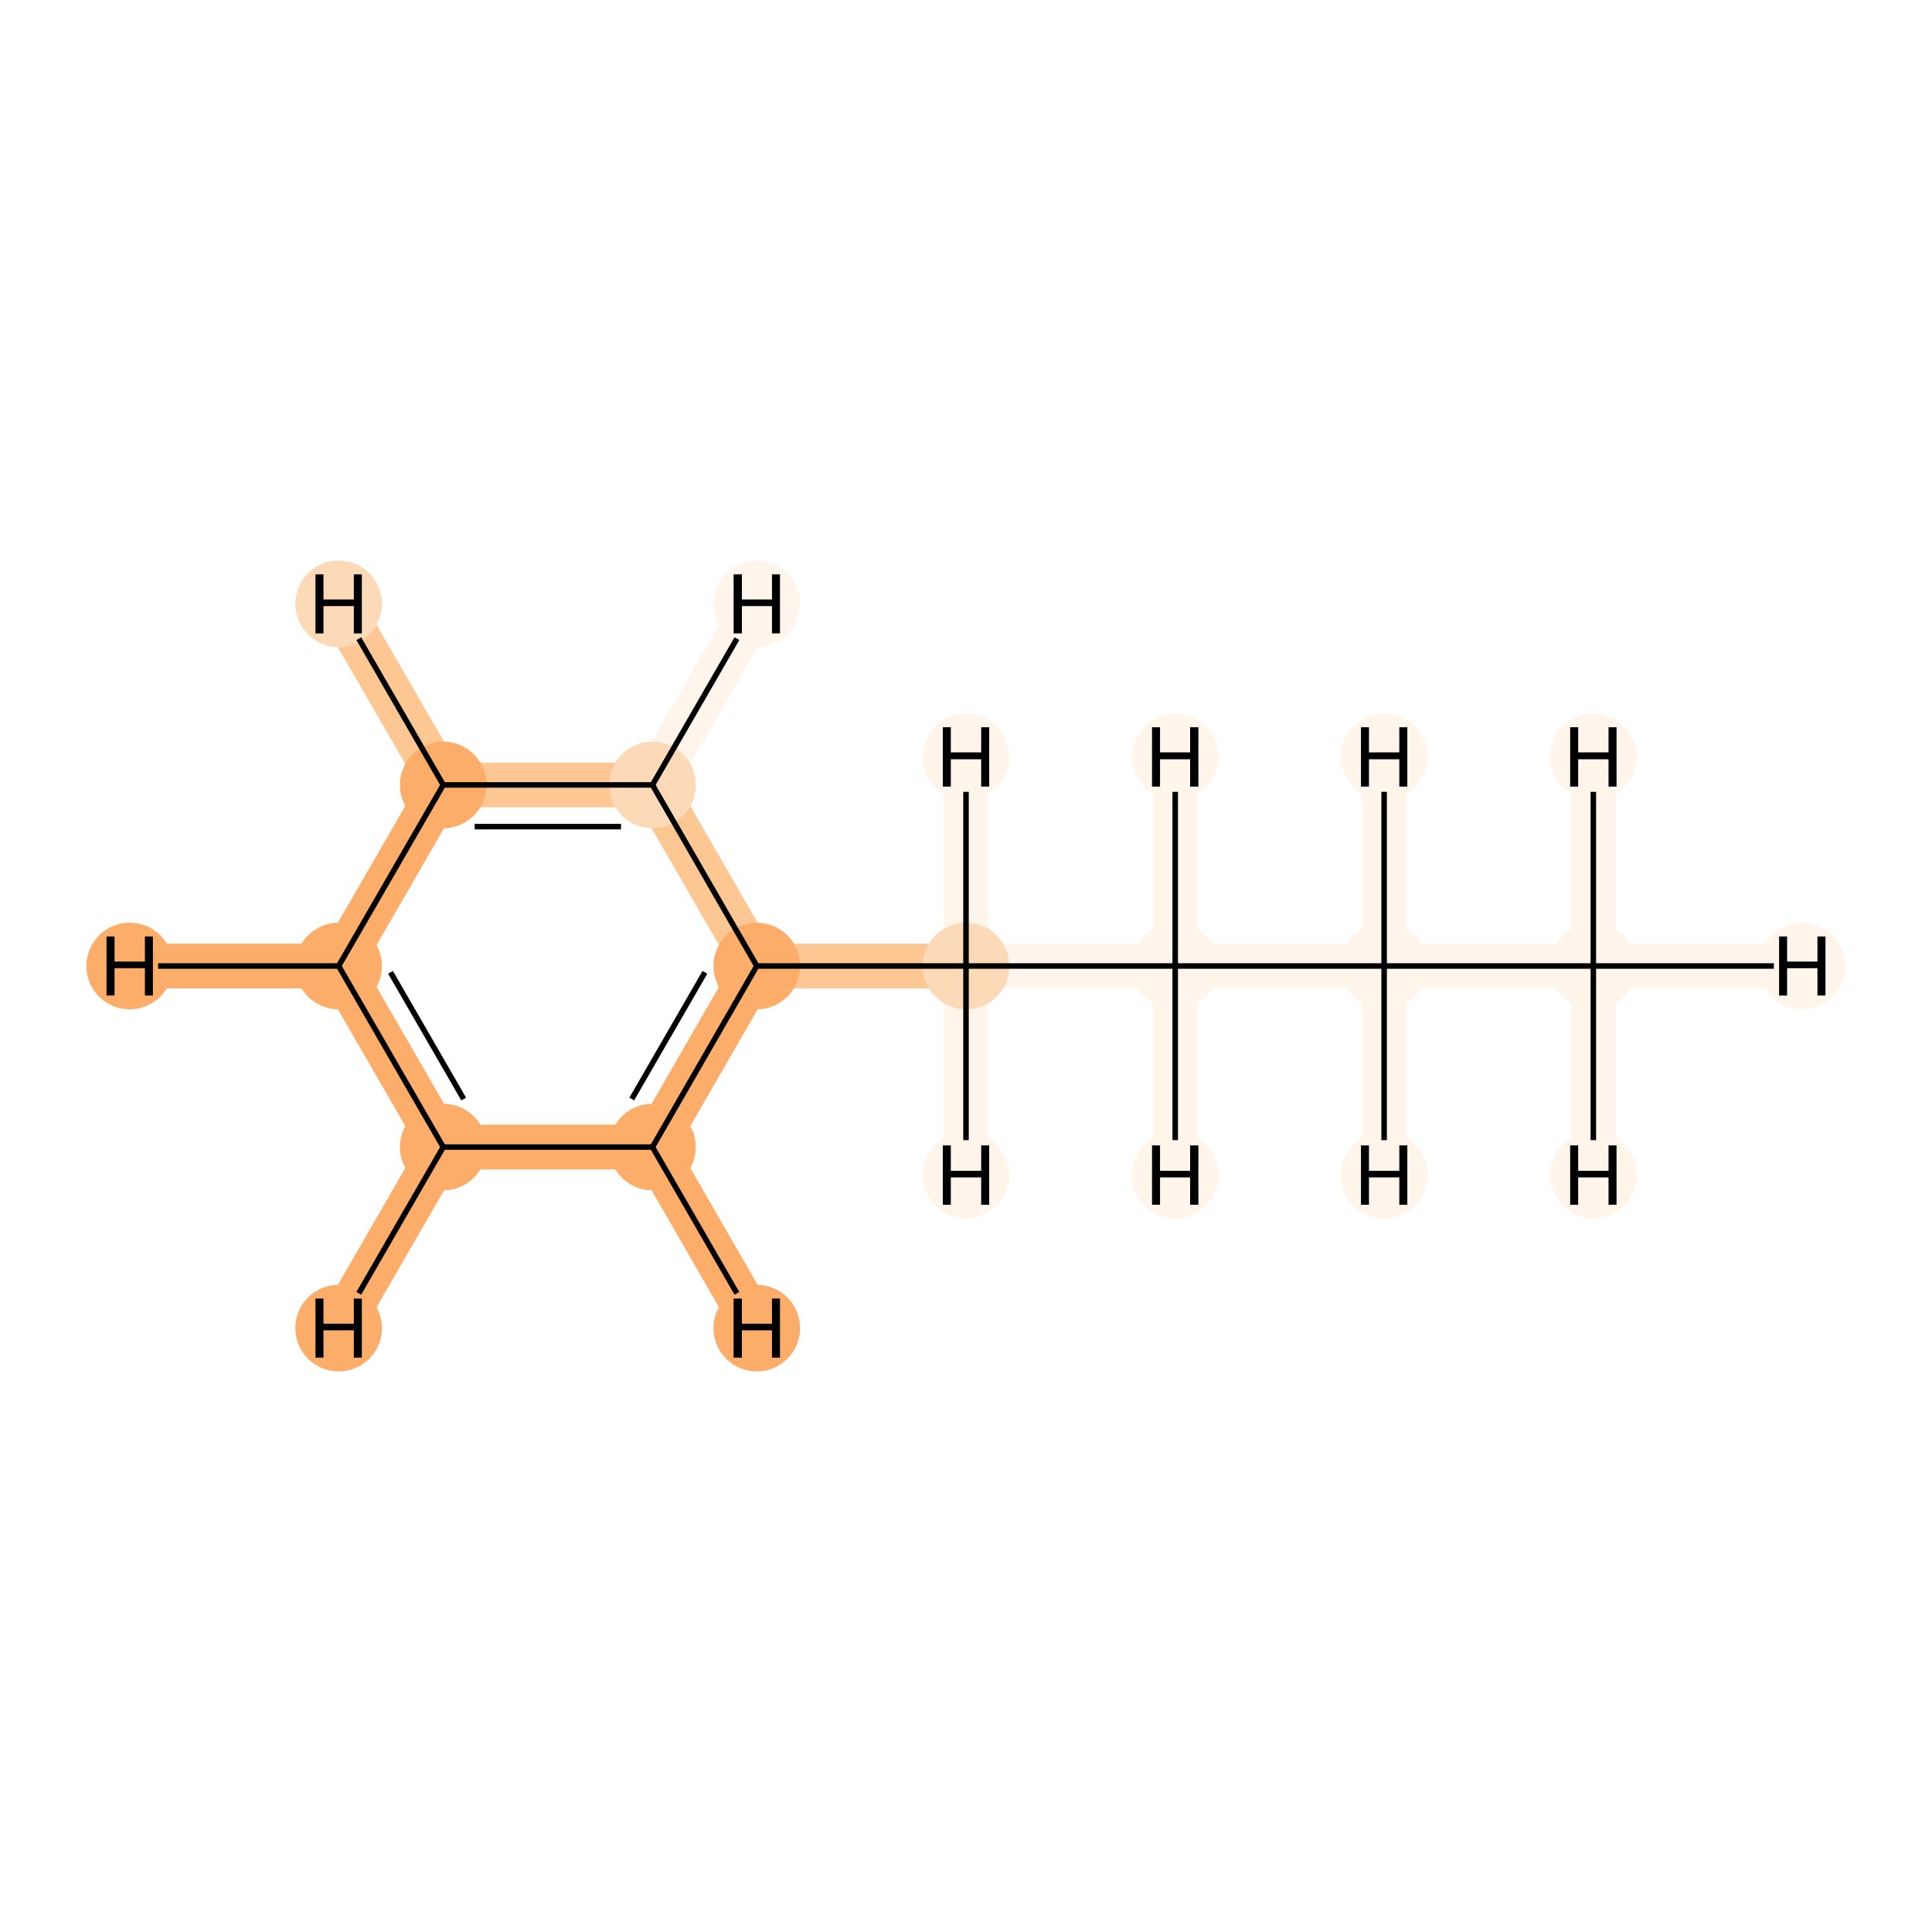 <?xml version='1.0' encoding='iso-8859-1'?>
<svg version='1.1' baseProfile='full'
              xmlns='http://www.w3.org/2000/svg'
                      xmlns:rdkit='http://www.rdkit.org/xml'
                      xmlns:xlink='http://www.w3.org/1999/xlink'
                  xml:space='preserve'
width='700px' height='700px' viewBox='0 0 700 700'>
<!-- END OF HEADER -->
<rect style='opacity:1.0;fill:#FFFFFF;stroke:none' width='700.0' height='700.0' x='0.0' y='0.0'> </rect>
<path d='M 577.3,350.0 L 501.5,350.0' style='fill:none;fill-rule:evenodd;stroke:#FFF5EB;stroke-width:16.2px;stroke-linecap:butt;stroke-linejoin:miter;stroke-opacity:1' />
<path d='M 577.3,350.0 L 653.0,350.0' style='fill:none;fill-rule:evenodd;stroke:#FFF5EB;stroke-width:16.2px;stroke-linecap:butt;stroke-linejoin:miter;stroke-opacity:1' />
<path d='M 577.3,350.0 L 577.3,274.2' style='fill:none;fill-rule:evenodd;stroke:#FFF5EB;stroke-width:16.2px;stroke-linecap:butt;stroke-linejoin:miter;stroke-opacity:1' />
<path d='M 577.3,350.0 L 577.3,425.8' style='fill:none;fill-rule:evenodd;stroke:#FFF5EB;stroke-width:16.2px;stroke-linecap:butt;stroke-linejoin:miter;stroke-opacity:1' />
<path d='M 501.5,350.0 L 425.8,350.0' style='fill:none;fill-rule:evenodd;stroke:#FFF5EB;stroke-width:16.2px;stroke-linecap:butt;stroke-linejoin:miter;stroke-opacity:1' />
<path d='M 501.5,350.0 L 501.5,274.2' style='fill:none;fill-rule:evenodd;stroke:#FFF5EB;stroke-width:16.2px;stroke-linecap:butt;stroke-linejoin:miter;stroke-opacity:1' />
<path d='M 501.5,350.0 L 501.5,425.8' style='fill:none;fill-rule:evenodd;stroke:#FFF5EB;stroke-width:16.2px;stroke-linecap:butt;stroke-linejoin:miter;stroke-opacity:1' />
<path d='M 425.8,350.0 L 350.0,350.0' style='fill:none;fill-rule:evenodd;stroke:#FFF5EB;stroke-width:16.2px;stroke-linecap:butt;stroke-linejoin:miter;stroke-opacity:1' />
<path d='M 425.8,350.0 L 425.8,425.8' style='fill:none;fill-rule:evenodd;stroke:#FFF5EB;stroke-width:16.2px;stroke-linecap:butt;stroke-linejoin:miter;stroke-opacity:1' />
<path d='M 425.8,350.0 L 425.8,274.2' style='fill:none;fill-rule:evenodd;stroke:#FFF5EB;stroke-width:16.2px;stroke-linecap:butt;stroke-linejoin:miter;stroke-opacity:1' />
<path d='M 350.0,350.0 L 274.2,350.0' style='fill:none;fill-rule:evenodd;stroke:#FDC793;stroke-width:16.2px;stroke-linecap:butt;stroke-linejoin:miter;stroke-opacity:1' />
<path d='M 350.0,350.0 L 350.0,425.8' style='fill:none;fill-rule:evenodd;stroke:#FFF5EB;stroke-width:16.2px;stroke-linecap:butt;stroke-linejoin:miter;stroke-opacity:1' />
<path d='M 350.0,350.0 L 350.0,274.2' style='fill:none;fill-rule:evenodd;stroke:#FFF5EB;stroke-width:16.2px;stroke-linecap:butt;stroke-linejoin:miter;stroke-opacity:1' />
<path d='M 274.2,350.0 L 236.4,415.6' style='fill:none;fill-rule:evenodd;stroke:#FDAD6A;stroke-width:16.2px;stroke-linecap:butt;stroke-linejoin:miter;stroke-opacity:1' />
<path d='M 274.2,350.0 L 236.4,284.4' style='fill:none;fill-rule:evenodd;stroke:#FDC793;stroke-width:16.2px;stroke-linecap:butt;stroke-linejoin:miter;stroke-opacity:1' />
<path d='M 236.4,415.6 L 160.6,415.6' style='fill:none;fill-rule:evenodd;stroke:#FDAD6A;stroke-width:16.2px;stroke-linecap:butt;stroke-linejoin:miter;stroke-opacity:1' />
<path d='M 236.4,415.6 L 274.2,481.2' style='fill:none;fill-rule:evenodd;stroke:#FDAD6A;stroke-width:16.2px;stroke-linecap:butt;stroke-linejoin:miter;stroke-opacity:1' />
<path d='M 160.6,415.6 L 122.7,350.0' style='fill:none;fill-rule:evenodd;stroke:#FDAD6A;stroke-width:16.2px;stroke-linecap:butt;stroke-linejoin:miter;stroke-opacity:1' />
<path d='M 160.6,415.6 L 122.7,481.2' style='fill:none;fill-rule:evenodd;stroke:#FDAD6A;stroke-width:16.2px;stroke-linecap:butt;stroke-linejoin:miter;stroke-opacity:1' />
<path d='M 122.7,350.0 L 160.6,284.4' style='fill:none;fill-rule:evenodd;stroke:#FDAD6A;stroke-width:16.2px;stroke-linecap:butt;stroke-linejoin:miter;stroke-opacity:1' />
<path d='M 122.7,350.0 L 47.0,350.0' style='fill:none;fill-rule:evenodd;stroke:#FDAD6A;stroke-width:16.2px;stroke-linecap:butt;stroke-linejoin:miter;stroke-opacity:1' />
<path d='M 160.6,284.4 L 236.4,284.4' style='fill:none;fill-rule:evenodd;stroke:#FDC793;stroke-width:16.2px;stroke-linecap:butt;stroke-linejoin:miter;stroke-opacity:1' />
<path d='M 160.6,284.4 L 122.7,218.8' style='fill:none;fill-rule:evenodd;stroke:#FDC793;stroke-width:16.2px;stroke-linecap:butt;stroke-linejoin:miter;stroke-opacity:1' />
<path d='M 236.4,284.4 L 274.2,218.8' style='fill:none;fill-rule:evenodd;stroke:#FFF5EB;stroke-width:16.2px;stroke-linecap:butt;stroke-linejoin:miter;stroke-opacity:1' />
<ellipse cx='577.3' cy='350.0' rx='15.2' ry='15.2'  style='fill:#FFF5EB;fill-rule:evenodd;stroke:#FFF5EB;stroke-width:1.0px;stroke-linecap:butt;stroke-linejoin:miter;stroke-opacity:1' />
<ellipse cx='501.5' cy='350.0' rx='15.2' ry='15.2'  style='fill:#FFF5EB;fill-rule:evenodd;stroke:#FFF5EB;stroke-width:1.0px;stroke-linecap:butt;stroke-linejoin:miter;stroke-opacity:1' />
<ellipse cx='425.8' cy='350.0' rx='15.2' ry='15.2'  style='fill:#FFF5EB;fill-rule:evenodd;stroke:#FFF5EB;stroke-width:1.0px;stroke-linecap:butt;stroke-linejoin:miter;stroke-opacity:1' />
<ellipse cx='350.0' cy='350.0' rx='15.2' ry='15.2'  style='fill:#FDDAB7;fill-rule:evenodd;stroke:#FDDAB7;stroke-width:1.0px;stroke-linecap:butt;stroke-linejoin:miter;stroke-opacity:1' />
<ellipse cx='274.2' cy='350.0' rx='15.2' ry='15.2'  style='fill:#FDAD6A;fill-rule:evenodd;stroke:#FDAD6A;stroke-width:1.0px;stroke-linecap:butt;stroke-linejoin:miter;stroke-opacity:1' />
<ellipse cx='236.4' cy='415.6' rx='15.2' ry='15.2'  style='fill:#FDAD6A;fill-rule:evenodd;stroke:#FDAD6A;stroke-width:1.0px;stroke-linecap:butt;stroke-linejoin:miter;stroke-opacity:1' />
<ellipse cx='160.6' cy='415.6' rx='15.2' ry='15.2'  style='fill:#FDAD6A;fill-rule:evenodd;stroke:#FDAD6A;stroke-width:1.0px;stroke-linecap:butt;stroke-linejoin:miter;stroke-opacity:1' />
<ellipse cx='122.7' cy='350.0' rx='15.2' ry='15.2'  style='fill:#FDAD6A;fill-rule:evenodd;stroke:#FDAD6A;stroke-width:1.0px;stroke-linecap:butt;stroke-linejoin:miter;stroke-opacity:1' />
<ellipse cx='160.6' cy='284.4' rx='15.2' ry='15.2'  style='fill:#FDAD6A;fill-rule:evenodd;stroke:#FDAD6A;stroke-width:1.0px;stroke-linecap:butt;stroke-linejoin:miter;stroke-opacity:1' />
<ellipse cx='236.4' cy='284.4' rx='15.2' ry='15.2'  style='fill:#FDDAB7;fill-rule:evenodd;stroke:#FDDAB7;stroke-width:1.0px;stroke-linecap:butt;stroke-linejoin:miter;stroke-opacity:1' />
<ellipse cx='653.0' cy='350.0' rx='15.2' ry='15.2'  style='fill:#FFF5EB;fill-rule:evenodd;stroke:#FFF5EB;stroke-width:1.0px;stroke-linecap:butt;stroke-linejoin:miter;stroke-opacity:1' />
<ellipse cx='577.3' cy='274.2' rx='15.2' ry='15.2'  style='fill:#FFF5EB;fill-rule:evenodd;stroke:#FFF5EB;stroke-width:1.0px;stroke-linecap:butt;stroke-linejoin:miter;stroke-opacity:1' />
<ellipse cx='577.3' cy='425.8' rx='15.2' ry='15.2'  style='fill:#FFF5EB;fill-rule:evenodd;stroke:#FFF5EB;stroke-width:1.0px;stroke-linecap:butt;stroke-linejoin:miter;stroke-opacity:1' />
<ellipse cx='501.5' cy='274.2' rx='15.2' ry='15.2'  style='fill:#FFF5EB;fill-rule:evenodd;stroke:#FFF5EB;stroke-width:1.0px;stroke-linecap:butt;stroke-linejoin:miter;stroke-opacity:1' />
<ellipse cx='501.5' cy='425.8' rx='15.2' ry='15.2'  style='fill:#FFF5EB;fill-rule:evenodd;stroke:#FFF5EB;stroke-width:1.0px;stroke-linecap:butt;stroke-linejoin:miter;stroke-opacity:1' />
<ellipse cx='425.8' cy='425.8' rx='15.2' ry='15.2'  style='fill:#FFF5EB;fill-rule:evenodd;stroke:#FFF5EB;stroke-width:1.0px;stroke-linecap:butt;stroke-linejoin:miter;stroke-opacity:1' />
<ellipse cx='425.8' cy='274.2' rx='15.2' ry='15.2'  style='fill:#FFF5EB;fill-rule:evenodd;stroke:#FFF5EB;stroke-width:1.0px;stroke-linecap:butt;stroke-linejoin:miter;stroke-opacity:1' />
<ellipse cx='350.0' cy='425.8' rx='15.2' ry='15.2'  style='fill:#FFF5EB;fill-rule:evenodd;stroke:#FFF5EB;stroke-width:1.0px;stroke-linecap:butt;stroke-linejoin:miter;stroke-opacity:1' />
<ellipse cx='350.0' cy='274.2' rx='15.2' ry='15.2'  style='fill:#FFF5EB;fill-rule:evenodd;stroke:#FFF5EB;stroke-width:1.0px;stroke-linecap:butt;stroke-linejoin:miter;stroke-opacity:1' />
<ellipse cx='274.2' cy='481.2' rx='15.2' ry='15.2'  style='fill:#FDAD6A;fill-rule:evenodd;stroke:#FDAD6A;stroke-width:1.0px;stroke-linecap:butt;stroke-linejoin:miter;stroke-opacity:1' />
<ellipse cx='122.7' cy='481.2' rx='15.2' ry='15.2'  style='fill:#FDAD6A;fill-rule:evenodd;stroke:#FDAD6A;stroke-width:1.0px;stroke-linecap:butt;stroke-linejoin:miter;stroke-opacity:1' />
<ellipse cx='47.0' cy='350.0' rx='15.2' ry='15.2'  style='fill:#FDAD6A;fill-rule:evenodd;stroke:#FDAD6A;stroke-width:1.0px;stroke-linecap:butt;stroke-linejoin:miter;stroke-opacity:1' />
<ellipse cx='122.7' cy='218.8' rx='15.2' ry='15.2'  style='fill:#FDDAB7;fill-rule:evenodd;stroke:#FDDAB7;stroke-width:1.0px;stroke-linecap:butt;stroke-linejoin:miter;stroke-opacity:1' />
<ellipse cx='274.2' cy='218.8' rx='15.2' ry='15.2'  style='fill:#FFF5EB;fill-rule:evenodd;stroke:#FFF5EB;stroke-width:1.0px;stroke-linecap:butt;stroke-linejoin:miter;stroke-opacity:1' />
<path class='bond-0 atom-0 atom-1' d='M 577.3,350.0 L 501.5,350.0' style='fill:none;fill-rule:evenodd;stroke:#000000;stroke-width:2.0px;stroke-linecap:butt;stroke-linejoin:miter;stroke-opacity:1' />
<path class='bond-10 atom-0 atom-10' d='M 577.3,350.0 L 642.7,350.0' style='fill:none;fill-rule:evenodd;stroke:#000000;stroke-width:2.0px;stroke-linecap:butt;stroke-linejoin:miter;stroke-opacity:1' />
<path class='bond-11 atom-0 atom-11' d='M 577.3,350.0 L 577.3,286.9' style='fill:none;fill-rule:evenodd;stroke:#000000;stroke-width:2.0px;stroke-linecap:butt;stroke-linejoin:miter;stroke-opacity:1' />
<path class='bond-12 atom-0 atom-12' d='M 577.3,350.0 L 577.3,413.1' style='fill:none;fill-rule:evenodd;stroke:#000000;stroke-width:2.0px;stroke-linecap:butt;stroke-linejoin:miter;stroke-opacity:1' />
<path class='bond-1 atom-1 atom-2' d='M 501.5,350.0 L 425.8,350.0' style='fill:none;fill-rule:evenodd;stroke:#000000;stroke-width:2.0px;stroke-linecap:butt;stroke-linejoin:miter;stroke-opacity:1' />
<path class='bond-13 atom-1 atom-13' d='M 501.5,350.0 L 501.5,286.9' style='fill:none;fill-rule:evenodd;stroke:#000000;stroke-width:2.0px;stroke-linecap:butt;stroke-linejoin:miter;stroke-opacity:1' />
<path class='bond-14 atom-1 atom-14' d='M 501.5,350.0 L 501.5,413.1' style='fill:none;fill-rule:evenodd;stroke:#000000;stroke-width:2.0px;stroke-linecap:butt;stroke-linejoin:miter;stroke-opacity:1' />
<path class='bond-2 atom-2 atom-3' d='M 425.8,350.0 L 350.0,350.0' style='fill:none;fill-rule:evenodd;stroke:#000000;stroke-width:2.0px;stroke-linecap:butt;stroke-linejoin:miter;stroke-opacity:1' />
<path class='bond-15 atom-2 atom-15' d='M 425.8,350.0 L 425.8,413.1' style='fill:none;fill-rule:evenodd;stroke:#000000;stroke-width:2.0px;stroke-linecap:butt;stroke-linejoin:miter;stroke-opacity:1' />
<path class='bond-16 atom-2 atom-16' d='M 425.8,350.0 L 425.8,286.9' style='fill:none;fill-rule:evenodd;stroke:#000000;stroke-width:2.0px;stroke-linecap:butt;stroke-linejoin:miter;stroke-opacity:1' />
<path class='bond-3 atom-3 atom-4' d='M 350.0,350.0 L 274.2,350.0' style='fill:none;fill-rule:evenodd;stroke:#000000;stroke-width:2.0px;stroke-linecap:butt;stroke-linejoin:miter;stroke-opacity:1' />
<path class='bond-17 atom-3 atom-17' d='M 350.0,350.0 L 350.0,413.1' style='fill:none;fill-rule:evenodd;stroke:#000000;stroke-width:2.0px;stroke-linecap:butt;stroke-linejoin:miter;stroke-opacity:1' />
<path class='bond-18 atom-3 atom-18' d='M 350.0,350.0 L 350.0,286.9' style='fill:none;fill-rule:evenodd;stroke:#000000;stroke-width:2.0px;stroke-linecap:butt;stroke-linejoin:miter;stroke-opacity:1' />
<path class='bond-4 atom-4 atom-5' d='M 274.2,350.0 L 236.4,415.6' style='fill:none;fill-rule:evenodd;stroke:#000000;stroke-width:2.0px;stroke-linecap:butt;stroke-linejoin:miter;stroke-opacity:1' />
<path class='bond-4 atom-4 atom-5' d='M 255.4,352.3 L 228.9,398.2' style='fill:none;fill-rule:evenodd;stroke:#000000;stroke-width:2.0px;stroke-linecap:butt;stroke-linejoin:miter;stroke-opacity:1' />
<path class='bond-9 atom-9 atom-4' d='M 236.4,284.4 L 274.2,350.0' style='fill:none;fill-rule:evenodd;stroke:#000000;stroke-width:2.0px;stroke-linecap:butt;stroke-linejoin:miter;stroke-opacity:1' />
<path class='bond-5 atom-5 atom-6' d='M 236.4,415.6 L 160.6,415.6' style='fill:none;fill-rule:evenodd;stroke:#000000;stroke-width:2.0px;stroke-linecap:butt;stroke-linejoin:miter;stroke-opacity:1' />
<path class='bond-19 atom-5 atom-19' d='M 236.4,415.6 L 267.0,468.6' style='fill:none;fill-rule:evenodd;stroke:#000000;stroke-width:2.0px;stroke-linecap:butt;stroke-linejoin:miter;stroke-opacity:1' />
<path class='bond-6 atom-6 atom-7' d='M 160.6,415.6 L 122.7,350.0' style='fill:none;fill-rule:evenodd;stroke:#000000;stroke-width:2.0px;stroke-linecap:butt;stroke-linejoin:miter;stroke-opacity:1' />
<path class='bond-6 atom-6 atom-7' d='M 168.0,398.2 L 141.5,352.3' style='fill:none;fill-rule:evenodd;stroke:#000000;stroke-width:2.0px;stroke-linecap:butt;stroke-linejoin:miter;stroke-opacity:1' />
<path class='bond-20 atom-6 atom-20' d='M 160.6,415.6 L 130.0,468.6' style='fill:none;fill-rule:evenodd;stroke:#000000;stroke-width:2.0px;stroke-linecap:butt;stroke-linejoin:miter;stroke-opacity:1' />
<path class='bond-7 atom-7 atom-8' d='M 122.7,350.0 L 160.6,284.4' style='fill:none;fill-rule:evenodd;stroke:#000000;stroke-width:2.0px;stroke-linecap:butt;stroke-linejoin:miter;stroke-opacity:1' />
<path class='bond-21 atom-7 atom-21' d='M 122.7,350.0 L 57.3,350.0' style='fill:none;fill-rule:evenodd;stroke:#000000;stroke-width:2.0px;stroke-linecap:butt;stroke-linejoin:miter;stroke-opacity:1' />
<path class='bond-8 atom-8 atom-9' d='M 160.6,284.4 L 236.4,284.4' style='fill:none;fill-rule:evenodd;stroke:#000000;stroke-width:2.0px;stroke-linecap:butt;stroke-linejoin:miter;stroke-opacity:1' />
<path class='bond-8 atom-8 atom-9' d='M 172.0,299.5 L 225.0,299.5' style='fill:none;fill-rule:evenodd;stroke:#000000;stroke-width:2.0px;stroke-linecap:butt;stroke-linejoin:miter;stroke-opacity:1' />
<path class='bond-22 atom-8 atom-22' d='M 160.6,284.4 L 130.0,231.4' style='fill:none;fill-rule:evenodd;stroke:#000000;stroke-width:2.0px;stroke-linecap:butt;stroke-linejoin:miter;stroke-opacity:1' />
<path class='bond-23 atom-9 atom-23' d='M 236.4,284.4 L 267.0,231.4' style='fill:none;fill-rule:evenodd;stroke:#000000;stroke-width:2.0px;stroke-linecap:butt;stroke-linejoin:miter;stroke-opacity:1' />
<path  class='atom-10' d='M 644.6 339.3
L 647.5 339.3
L 647.5 348.4
L 658.5 348.4
L 658.5 339.3
L 661.4 339.3
L 661.4 360.7
L 658.5 360.7
L 658.5 350.8
L 647.5 350.8
L 647.5 360.7
L 644.6 360.7
L 644.6 339.3
' fill='#000000'/>
<path  class='atom-11' d='M 568.9 263.5
L 571.8 263.5
L 571.8 272.6
L 582.8 272.6
L 582.8 263.5
L 585.7 263.5
L 585.7 285.0
L 582.8 285.0
L 582.8 275.1
L 571.8 275.1
L 571.8 285.0
L 568.9 285.0
L 568.9 263.5
' fill='#000000'/>
<path  class='atom-12' d='M 568.9 415.0
L 571.8 415.0
L 571.8 424.2
L 582.8 424.2
L 582.8 415.0
L 585.7 415.0
L 585.7 436.5
L 582.8 436.5
L 582.8 426.6
L 571.8 426.6
L 571.8 436.5
L 568.9 436.5
L 568.9 415.0
' fill='#000000'/>
<path  class='atom-13' d='M 493.1 263.5
L 496.0 263.5
L 496.0 272.6
L 507.0 272.6
L 507.0 263.5
L 509.9 263.5
L 509.9 285.0
L 507.0 285.0
L 507.0 275.1
L 496.0 275.1
L 496.0 285.0
L 493.1 285.0
L 493.1 263.5
' fill='#000000'/>
<path  class='atom-14' d='M 493.1 415.0
L 496.0 415.0
L 496.0 424.2
L 507.0 424.2
L 507.0 415.0
L 509.9 415.0
L 509.9 436.5
L 507.0 436.5
L 507.0 426.6
L 496.0 426.6
L 496.0 436.5
L 493.1 436.5
L 493.1 415.0
' fill='#000000'/>
<path  class='atom-15' d='M 417.4 415.0
L 420.3 415.0
L 420.3 424.2
L 431.2 424.2
L 431.2 415.0
L 434.2 415.0
L 434.2 436.5
L 431.2 436.5
L 431.2 426.6
L 420.3 426.6
L 420.3 436.5
L 417.4 436.5
L 417.4 415.0
' fill='#000000'/>
<path  class='atom-16' d='M 417.4 263.5
L 420.3 263.5
L 420.3 272.6
L 431.2 272.6
L 431.2 263.5
L 434.2 263.5
L 434.2 285.0
L 431.2 285.0
L 431.2 275.1
L 420.3 275.1
L 420.3 285.0
L 417.4 285.0
L 417.4 263.5
' fill='#000000'/>
<path  class='atom-17' d='M 341.6 415.0
L 344.5 415.0
L 344.5 424.2
L 355.5 424.2
L 355.5 415.0
L 358.4 415.0
L 358.4 436.5
L 355.5 436.5
L 355.5 426.6
L 344.5 426.6
L 344.5 436.5
L 341.6 436.5
L 341.6 415.0
' fill='#000000'/>
<path  class='atom-18' d='M 341.6 263.5
L 344.5 263.5
L 344.5 272.6
L 355.5 272.6
L 355.5 263.5
L 358.4 263.5
L 358.4 285.0
L 355.5 285.0
L 355.5 275.1
L 344.5 275.1
L 344.5 285.0
L 341.6 285.0
L 341.6 263.5
' fill='#000000'/>
<path  class='atom-19' d='M 265.8 470.5
L 268.8 470.5
L 268.8 479.6
L 279.7 479.6
L 279.7 470.5
L 282.6 470.5
L 282.6 491.9
L 279.7 491.9
L 279.7 482.0
L 268.8 482.0
L 268.8 491.9
L 265.8 491.9
L 265.8 470.5
' fill='#000000'/>
<path  class='atom-20' d='M 114.3 470.5
L 117.2 470.5
L 117.2 479.6
L 128.2 479.6
L 128.2 470.5
L 131.1 470.5
L 131.1 491.9
L 128.2 491.9
L 128.2 482.0
L 117.2 482.0
L 117.2 491.9
L 114.3 491.9
L 114.3 470.5
' fill='#000000'/>
<path  class='atom-21' d='M 38.6 339.3
L 41.5 339.3
L 41.5 348.4
L 52.5 348.4
L 52.5 339.3
L 55.4 339.3
L 55.4 360.7
L 52.5 360.7
L 52.5 350.8
L 41.5 350.8
L 41.5 360.7
L 38.6 360.7
L 38.6 339.3
' fill='#000000'/>
<path  class='atom-22' d='M 114.3 208.1
L 117.2 208.1
L 117.2 217.2
L 128.2 217.2
L 128.2 208.1
L 131.1 208.1
L 131.1 229.5
L 128.2 229.5
L 128.2 219.6
L 117.2 219.6
L 117.2 229.5
L 114.3 229.5
L 114.3 208.1
' fill='#000000'/>
<path  class='atom-23' d='M 265.8 208.1
L 268.8 208.1
L 268.8 217.2
L 279.7 217.2
L 279.7 208.1
L 282.6 208.1
L 282.6 229.5
L 279.7 229.5
L 279.7 219.6
L 268.8 219.6
L 268.8 229.5
L 265.8 229.5
L 265.8 208.1
' fill='#000000'/>
</svg>
